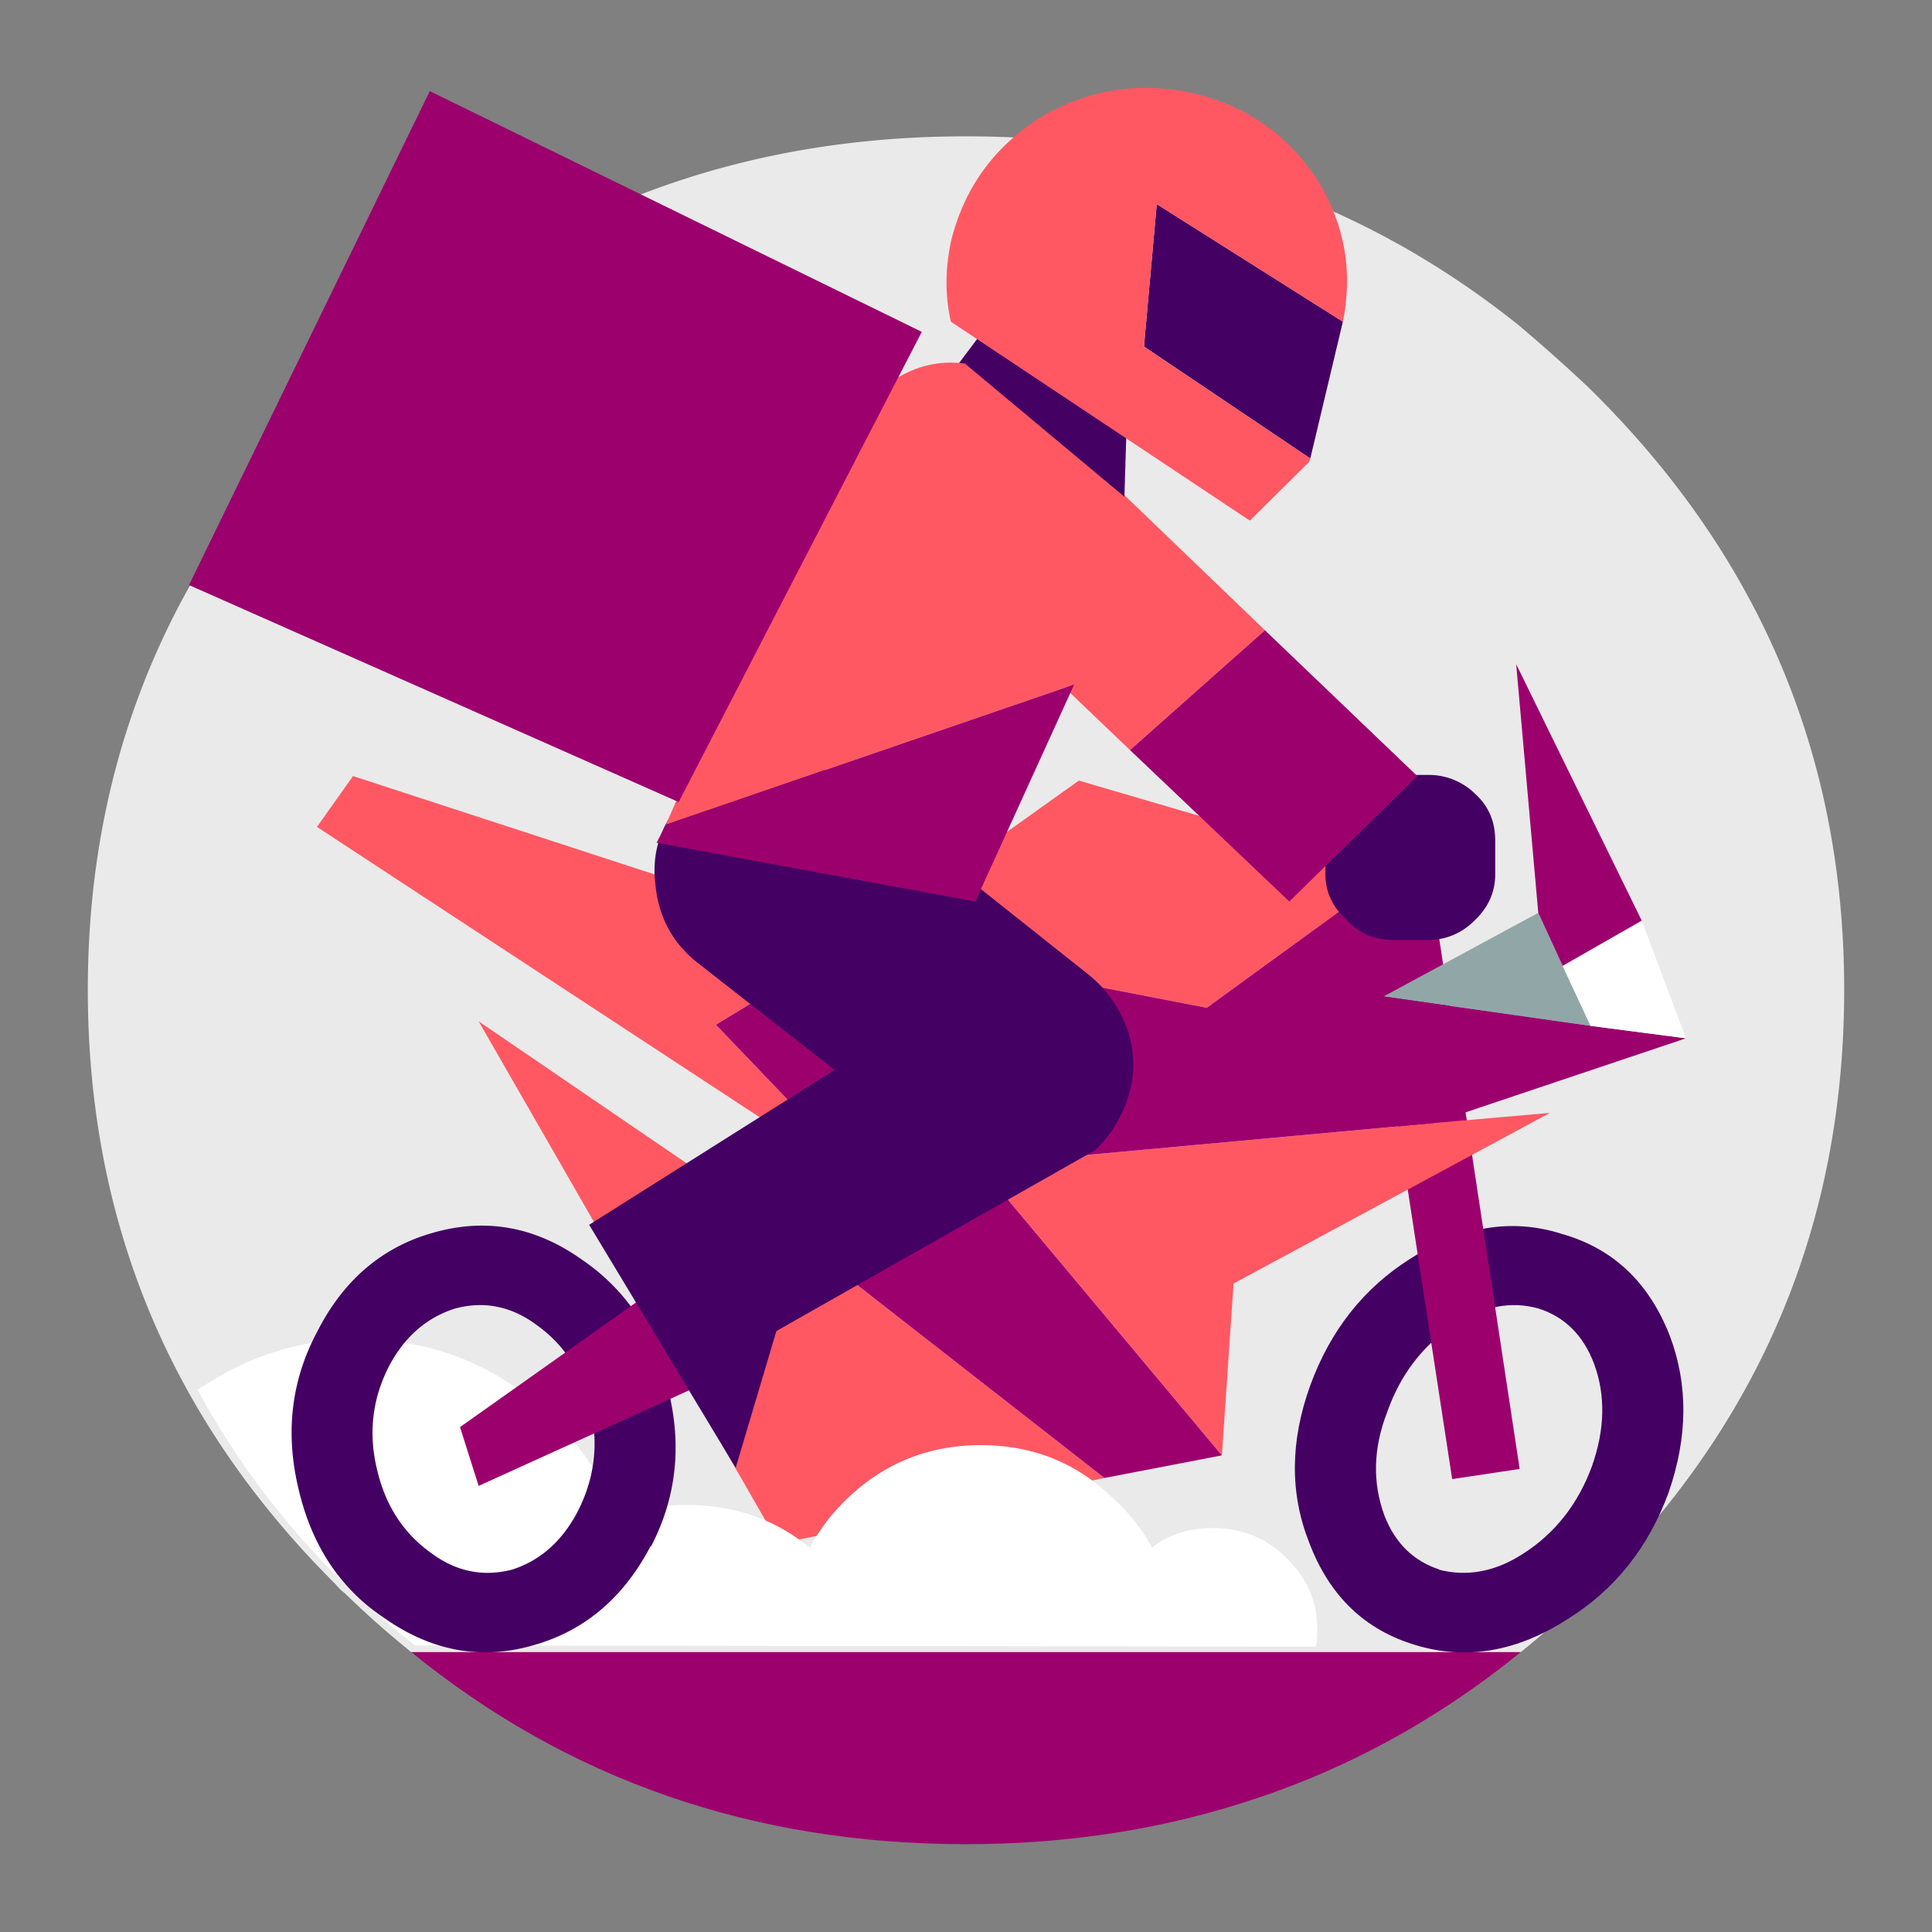 <svg xmlns="http://www.w3.org/2000/svg" width="88" height="88" fill="none" viewBox="0 0 88 88"><rect x="0" y="0" width="88" height="88" fill="#808080" stroke="none"/><path fill="#9C006D" fill-rule="evenodd" d="M18.729 75.248C25.898 81.083 34.322 84 44 84c4.415 0 8.583-0.618 12.503-1.853 4.628-1.442 8.883-3.741 12.769-6.9H18.728z" clip-rule="evenodd"/><path fill="#EAEAEA" fill-rule="evenodd" d="M44 6.21c-6.146 0-11.798 1.184-16.954 3.552-4.132 1.887-7.912 4.496-11.337 7.825C7.903 25.207 4 34.371 4 45.08c0 10.572 3.762 19.598 11.285 27.08a2.354 2.354 0 0 0 0.424 0.412 42.693 42.693 0 0 0 3.02 2.677h50.543a42.94 42.94 0 0 0 3.02-2.677C80.095 65.021 84 55.856 84 45.079c0-10.708-3.904-19.872-11.709-27.492a78.912 78.912 0 0 0-3.125-2.78C61.996 9.075 53.606 6.21 44 6.21z" clip-rule="evenodd"/><path fill="#440063" fill-rule="evenodd" d="M70.066 59.597c1.2 0.378 2.05 1.218 2.543 2.523 0.53 1.442 0.495 3.004-0.106 4.685-0.636 1.716-1.677 3.037-3.126 3.964-1.271 0.824-2.56 1.064-3.867 0.72h0.053c-1.166-0.377-1.996-1.183-2.49-2.419-0.565-1.51-0.53-3.089 0.106-4.736 0.6-1.717 1.625-3.055 3.072-4.016 1.307-0.824 2.578-1.064 3.815-0.72zm1.06-3.398c-2.26-0.72-4.557-0.342-6.888 1.133-2.12 1.339-3.638 3.261-4.556 5.766-0.919 2.54-0.936 4.925-0.053 7.156 0.918 2.436 2.543 3.998 4.874 4.685 2.296 0.687 4.591 0.292 6.887-1.184 2.156-1.338 3.69-3.26 4.61-5.766 0.883-2.54 0.9-4.925 0.053-7.156-0.954-2.437-2.596-3.982-4.928-4.633z" clip-rule="evenodd"/><path fill="#9C006D" fill-rule="evenodd" d="M64.768 37.563l-3.126 0.463 4.503 29.345 3.073-0.463-4.45-29.345z" clip-rule="evenodd"/><path fill="#FF5863" fill-rule="evenodd" d="M32.61 46.675l6.357-3.861-22.888-7.465-1.642 2.316 21.51 14.107 5.086 3.706-8.424-8.803zm5.297 11.738l-2.755-4.376-0.53 1.236-12.82-8.753L35.47 70.306l14.835-2.986-12.398-9.68v0.773zm24.636-18.019l-3.92-2.06-9.484-2.78-10.172 7.26 16 3.089 7.576-5.509zm-6.358 18.07l14.411-7.773-5.298 0.463-20.715 1.905 11.073 13.23 0.53-7.825z" clip-rule="evenodd"/><path fill="#91A7A7" fill-rule="evenodd" d="M71.179 43.998l-1.113-2.42-7.046 3.81 9.43 1.339-1.271-2.729z" clip-rule="evenodd"/><path fill="#9C006D" fill-rule="evenodd" d="M38.967 42.814l-6.358 3.861 8.424 8.804-5.086-3.707-0.795 2.265 2.755 4.376v-0.772l12.398 9.679 5.35-1.03-11.072-13.231 20.715-1.905 11.497-3.861-4.345-0.566-9.43-1.34-0.477-4.993-7.576 5.509-16-3.09zm31.1-1.236l1.112 2.42 3.602-2.06-5.721-11.686 1.006 11.326z" clip-rule="evenodd"/><path fill="#fff" fill-rule="evenodd" d="M76.794 47.293l-2.013-5.355-3.603 2.06 1.272 2.728 4.344 0.567zM44.678 65.824c-2.382 0-4.42 0.822-6.117 2.464a9.012 9.012 0 0 0-1.679 2.203c-1.588-1.293-3.446-1.94-5.576-1.94a8.921 8.921 0 0 0-3.195 0.576c-0.614-1.712-1.605-3.233-2.977-4.561C22.679 62.188 19.72 61 16.254 61c-2.562 0-4.98 0.769-7.254 2.307 2.454 4.51 5.757 8.39 9.908 11.64L59.946 75A5.444 5.444 0 0 0 60 74.213c0-1.258-0.469-2.341-1.408-3.25-0.902-0.909-2.021-1.364-3.356-1.364-1.083 0-2.003 0.297-2.761 0.892a8.403 8.403 0 0 0-1.733-2.203c-1.661-1.642-3.681-2.464-6.064-2.464z" clip-rule="evenodd"/><path fill="#440063" fill-rule="evenodd" d="M20.741 59.597c1.307-0.343 2.526-0.103 3.656 0.721 1.272 0.892 2.101 2.145 2.49 3.758v0.052c0.39 1.647 0.194 3.226-0.583 4.736-0.706 1.339-1.695 2.214-2.966 2.626-1.307 0.343-2.527 0.103-3.656-0.72-1.272-0.894-2.101-2.146-2.49-3.76-0.424-1.682-0.247-3.277 0.53-4.787 0.705-1.339 1.713-2.214 3.02-2.626zm5.775-2.214c-2.119-1.51-4.38-1.922-6.781-1.235-2.331 0.652-4.098 2.162-5.298 4.53-1.166 2.197-1.449 4.565-0.848 7.105 0.6 2.608 1.907 4.582 3.92 5.92 2.155 1.511 4.416 1.923 6.782 1.236 2.331-0.652 4.114-2.162 5.351-4.53v0.051c1.166-2.231 1.43-4.617 0.795-7.156-0.601-2.574-1.908-4.548-3.92-5.92zM67.205 36.173a3.003 3.003 0 0 0-2.172-0.876h-1.59c-0.847 0-1.554 0.292-2.119 0.876-0.636 0.548-0.953 1.253-0.953 2.11v1.545c0 0.789 0.317 1.475 0.953 2.06 0.565 0.617 1.272 0.926 2.12 0.926h1.589c0.847 0 1.571-0.309 2.172-0.927 0.6-0.584 0.9-1.27 0.9-2.06v-1.544c0-0.857-0.3-1.562-0.9-2.11z" clip-rule="evenodd"/><path fill="#FF5863" fill-rule="evenodd" d="M51.47 34.165l6.146-5.458-9.749-9.37-5.827 5.818 9.43 9.01z" clip-rule="evenodd"/><path fill="#9C006D" fill-rule="evenodd" d="M57.615 28.708l-6.145 5.457 7.258 6.898 5.828-5.714-6.94-6.641zM34.834 61.76l-2.543-4.788-11.338 8.031 0.848 2.677 13.033-5.92z" clip-rule="evenodd"/><path fill="#440063" fill-rule="evenodd" d="M34.623 34.577c-1.484 0.138-2.685 0.79-3.603 1.956-0.954 1.099-1.343 2.352-1.166 3.758 0.141 1.476 0.777 2.66 1.908 3.553l6.251 4.89-11.178 7.053 6.675 11.07 1.854-6.23 14.517-8.237a5.72 5.72 0 0 0 1.536-2.523 4.888 4.888 0 0 0-0.053-2.935 5.619 5.619 0 0 0-1.695-2.47l-6.676-5.304c-0.07 0-0.124-0.016-0.159-0.051v-0.051l-4.238-3.347c-1.2-0.927-2.525-1.304-3.973-1.133zM45.06 14.704l-1.43 1.905 7.576 6.332 0.211-6.898-6.357-1.339z" clip-rule="evenodd"/><path fill="#FF5863" fill-rule="evenodd" d="M36.106 24.332l-5.775 13.23 18.596-6.383 1.854-3.964 0.69-4.376-7.524-6.281c-3.144-0.412-5.757 2.178-7.841 7.774z" clip-rule="evenodd"/><path fill="#9C006D" fill-rule="evenodd" d="M29.907 38.386l14.516 2.677 4.504-9.884-18.596 6.384-0.424 0.823z" clip-rule="evenodd"/><path fill="#440063" fill-rule="evenodd" d="M59.682 20.882l1.484-6.23-8.477-5.354-0.583 6.487 7.576 5.097z" clip-rule="evenodd"/><path fill="#FF5863" fill-rule="evenodd" d="M43.364 10.792c-0.317 1.338-0.335 2.625-0.053 3.86l13.616 9.062 2.702-2.677 0.053-0.155-7.576-5.097L52.69 9.3l8.477 5.354c0.459-2.265 0.088-4.394-1.113-6.384-1.342-2.093-3.232-3.433-5.669-4.016-2.437-0.549-4.733-0.206-6.887 1.03-2.12 1.305-3.497 3.14-4.133 5.509z" clip-rule="evenodd"/><path fill="#9C006D" fill-rule="evenodd" d="M30.913 36.533l11.073-21.417L19.576 4.15 8.609 26.648l22.304 9.885z" clip-rule="evenodd"/></svg>